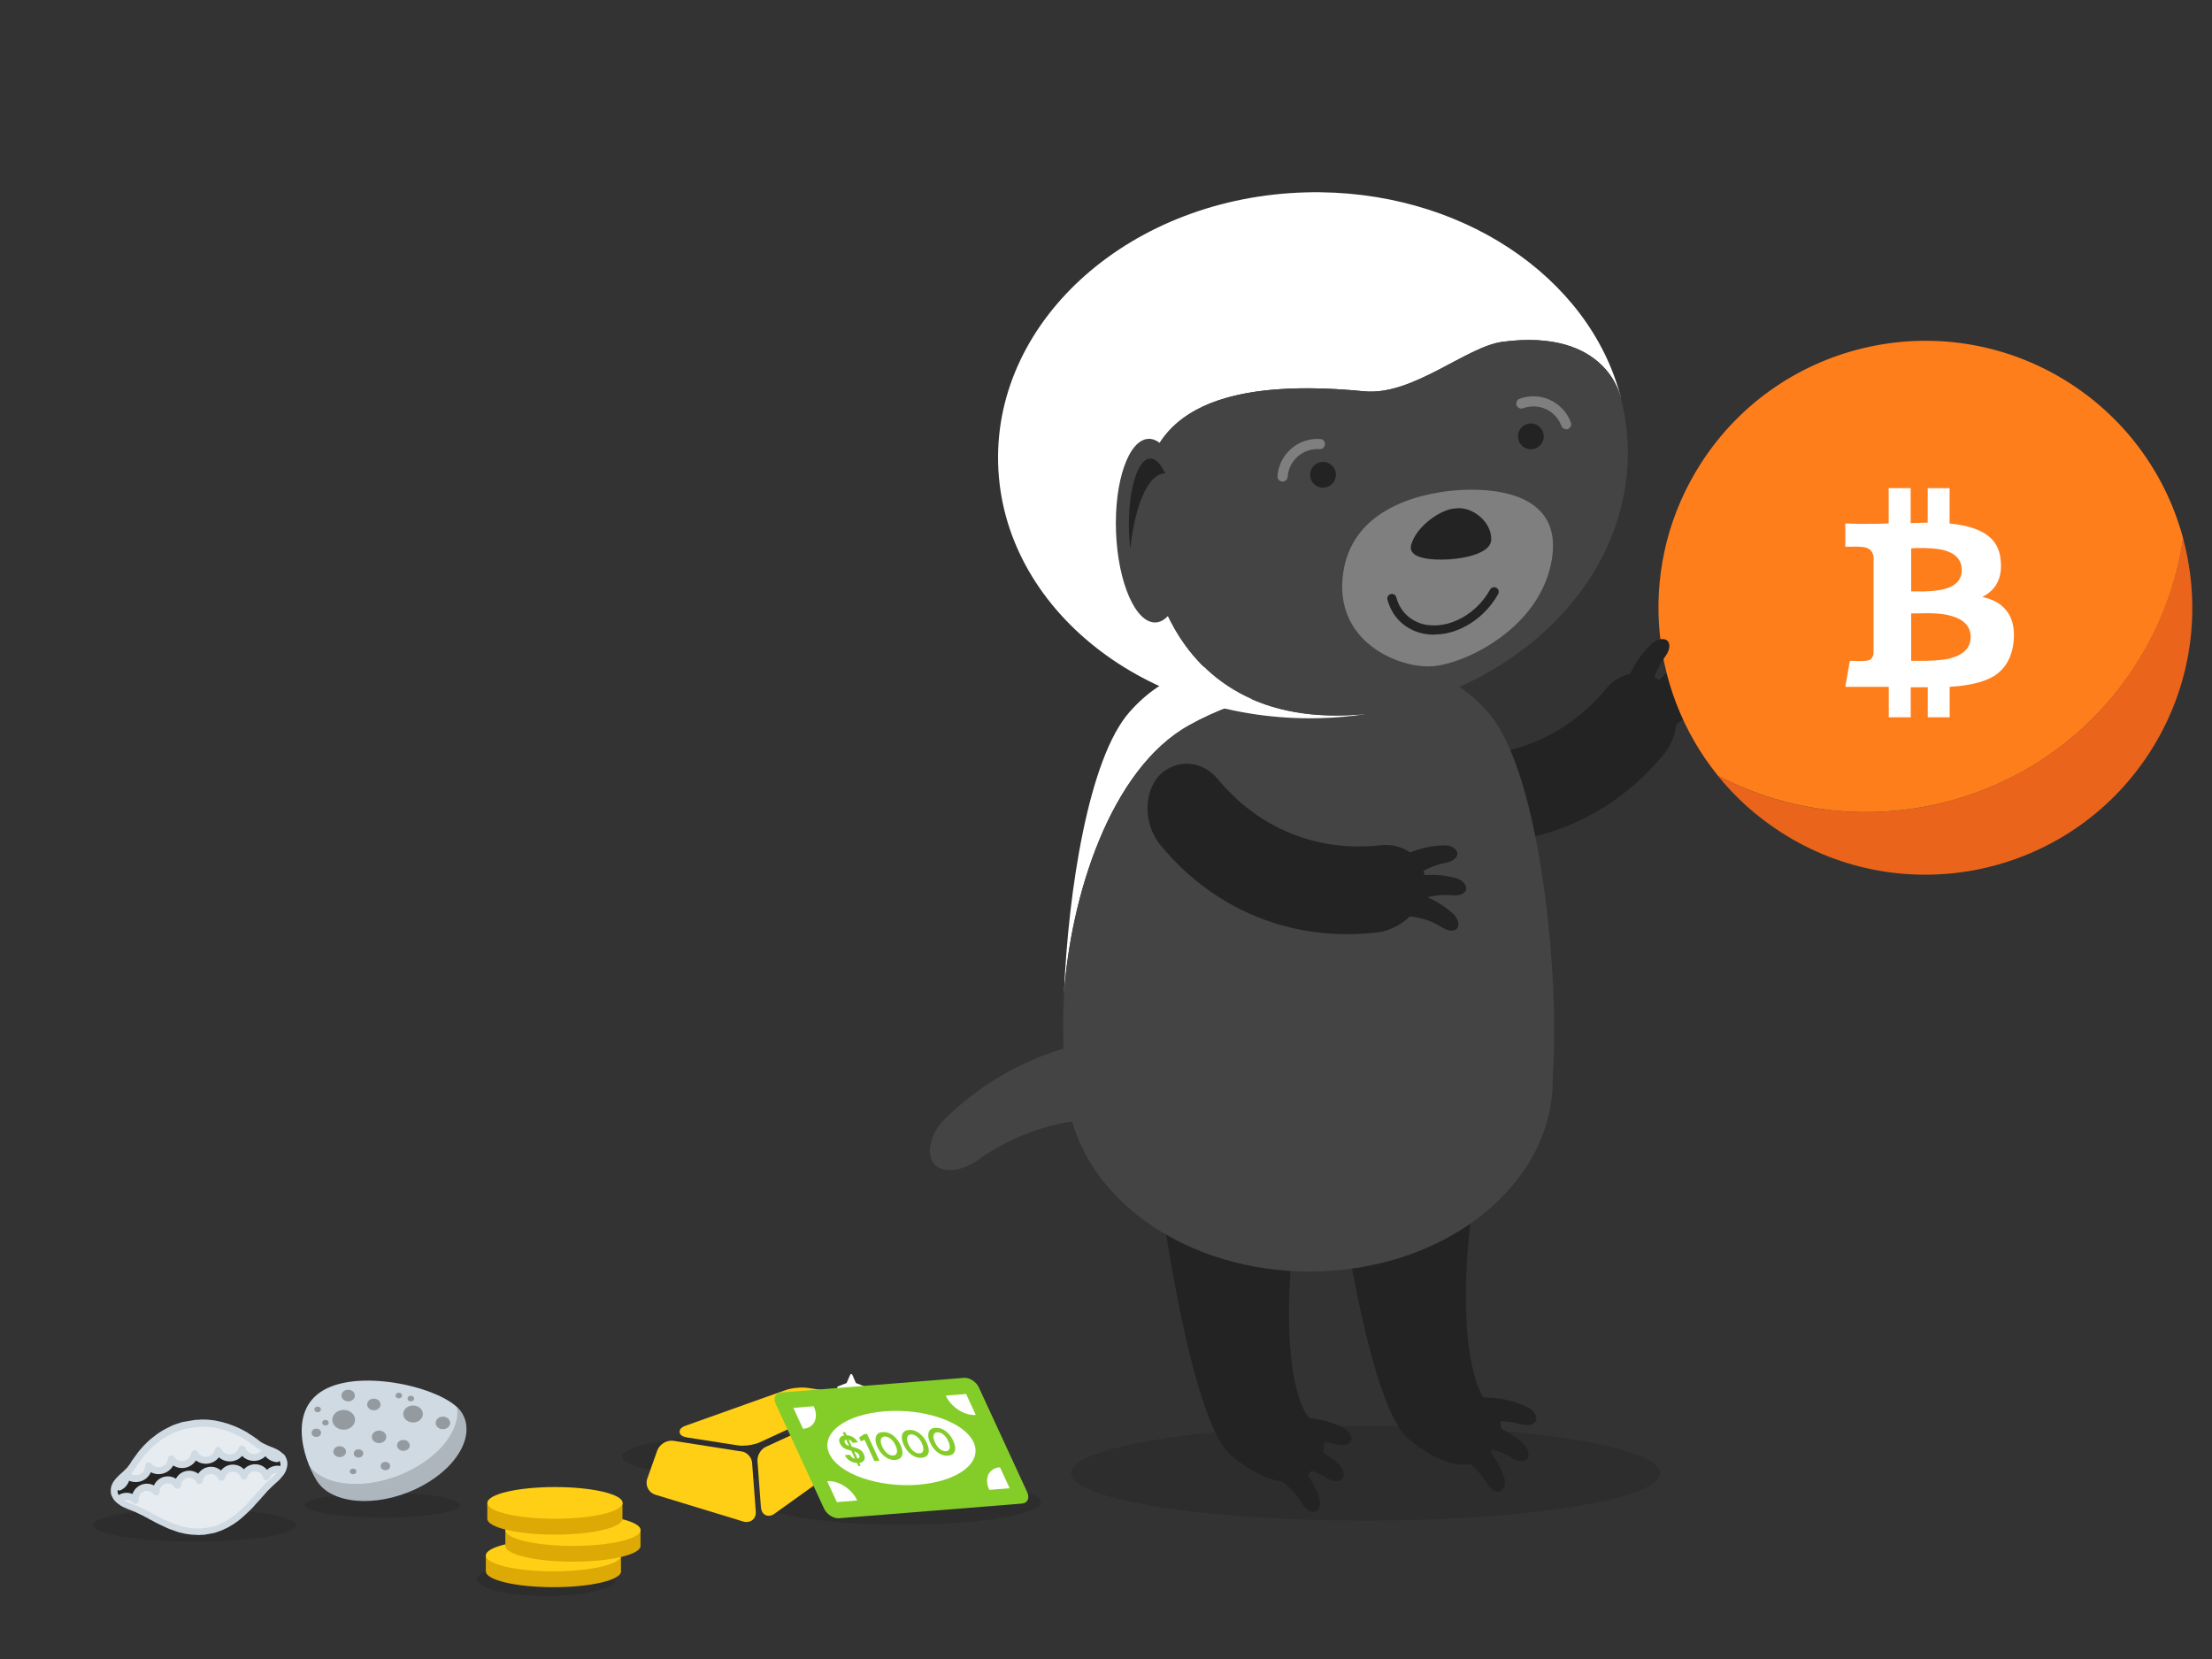 <?xml version="1.0" encoding="UTF-8"?>
<svg id="Layer_1" data-name="Layer 1" xmlns="http://www.w3.org/2000/svg" width="300" height="225" viewBox="0 0 300 225">
  <rect x="0" y="0" width="300" height="225" fill="#333333" stroke="none"/>
  <defs>
    <style>
      .cls-1 {
        fill: #84cd29;
      }

      .cls-2 {
        fill: #fff;
      }

      .cls-3 {
        opacity: .2;
      }

      .cls-4, .cls-5 {
        isolation: isolate;
      }

      .cls-6 {
        fill: #d0dae3;
      }

      .cls-5 {
        opacity: .35;
      }

      .cls-7 {
        fill: #232323;
      }

      .cls-8 {
        fill: #ff7e1c;
      }

      .cls-9 {
        fill: #444;
      }

      .cls-10 {
        fill: #dda905;
      }

      .cls-11 {
        fill: none;
      }

      .cls-12 {
        fill: #ea651b;
      }

      .cls-13 {
        fill: #7f7f7f;
      }

      .cls-14 {
        fill: #e7ecf0;
      }

      .cls-15 {
        fill: #ffcf15;
      }
    </style>
  </defs>
  <g class="cls-5">
    <ellipse class="cls-7" cx="103.32" cy="197.55" rx="18.94" ry="3.06"/>
  </g>
  <g class="cls-5">
    <ellipse class="cls-7" cx="122.26" cy="203.72" rx="18.94" ry="3.06"/>
  </g>
  <g>
    <g>
      <path class="cls-15" d="m93.16,194.95l6.92,1.08c.19.03.41.04.63.04.81,0,1.72-.18,2.33-.46l11.05-5.09c.7-.32.8-.7.76-.96-.04-.26-.24-.6-1-.71l-4.34-.62c-.85-.12-2.19.02-2.97.3l-13.53,4.82c-.59.21-.87.51-.84.88.04.37.37.61.99.71Z"/>
      <path class="cls-15" d="m100.6,196.86l-9.24-1.45c-.93-.15-1.91.46-2.22,1.32l-1.35,3.8c-.16.44-.13.91.08,1.33.21.41.57.72,1.02.86l11.9,3.63c.16.05.32.07.47.07.36,0,.68-.14.91-.38.25-.27.37-.65.33-1.07l-.5-6.6c-.05-.72-.69-1.41-1.4-1.52Z"/>
      <path class="cls-15" d="m119.06,193.61l-.94-2.43c-.27-.7-1.07-1.03-1.75-.71l-12.51,5.76c-.68.31-1.19,1.18-1.13,1.93l.47,6.27c.06.79.57,1.15,1.05,1.15.26,0,.54-.1.8-.29l13.39-9.6c.61-.44.89-1.37.62-2.07Z"/>
    </g>
    <path class="cls-2" d="m113.63,188.31l1.19.47.49,1.13c.04.08.13.11.21.07.03-.01.06-.04.07-.07l.49-1.13,1.19-.47c.08-.04.11-.13.07-.2-.02-.03-.04-.05-.07-.07l-1.19-.47-.49-1.13c-.04-.08-.14-.11-.21-.07-.03.02-.06.04-.07.07l-.49,1.13-1.19.47c-.08.04-.11.13-.07.2.02.03.04.05.07.07h0Z"/>
  </g>
  <g>
    <g>
      <g class="cls-5">
        <ellipse class="cls-7" cx="26.37" cy="206.86" rx="13.75" ry="2.22"/>
      </g>
      <g>
        <path class="cls-6" d="m38.43,197.22c-.32-.34-.74-.62-1.3-.85-.09-.04-.19-.08-.28-.11-.08-.03-.16-.06-.24-.09l-.25-.11c-.09-.04-.18-.08-.27-.12-.09-.04-.17-.08-.26-.13-.07-.04-.14-.07-.21-.1l-.08-.05s-.04-.02-.06-.03c-.16-.08-.36-.25-.51-.38-.02-.01-.03-.03-.05-.04l-.12-.08c-.07-.06-.14-.1-.2-.14l-.07-.05s-.06-.05-.1-.07l-.12-.08c-.11-.09-.23-.17-.35-.22l-.03-.02s-.09-.06-.13-.09l-.33-.22s-.04-.02-.06-.03c-.12-.06-.23-.12-.34-.19-.14-.08-.29-.16-.44-.23l-.22-.1c-.15-.07-.3-.14-.46-.21-.29-.12-.59-.23-.87-.33l-.21-.07c-.07-.02-.14-.04-.21-.06-.04,0-.08-.02-.11-.03-.2-.07-.4-.12-.58-.16l-.12-.03c-.2-.04-.4-.09-.6-.13-.2-.04-.4-.06-.6-.08-.08,0-.17-.02-.25-.03-.21-.03-.42-.03-.62-.03-.12,0-.24,0-.36-.01-.12,0-.23,0-.32.02-.05,0-.1.01-.14.01-.36-.01-.76.06-1.16.13l-1.02.18s-.06.01-.09.02c0,0,0,0,0,0-.05,0-.09.02-.13.04-.01,0-.03.01-.04.01-.05.02-.1.03-.15.05-.1.04-.21.08-.33.11-.13.04-.27.08-.43.15-.06.01-.12.03-.18.06-.22.1-.42.2-.61.3l-.18.09c-.31.16-.6.31-.89.5-.33.21-.64.44-.91.67-.02.01-.03.02-.05.03-.04.03-.09.06-.13.1l-.15.12c-.15.12-.29.24-.43.37-.13.13-.26.26-.39.39l-.2.2c-.11.11-.21.23-.31.35-.08.09-.16.19-.24.27-.05.05-.08.1-.12.15-.01.02-.03.04-.04.05s-.03.03-.04.05l-.59.81c-.04.05-.09.12-.14.19h0l-.1.14s-.03.04-.04.06c-.13.24-.29.47-.43.65l-.07.09c-.05.07-.09.13-.13.17l-.03.03c-.16.17-.33.33-.5.49-.07.07-.15.14-.23.21-.09.08-.18.16-.27.24-.05.05-.09.09-.14.14-.03.03-.05.06-.08.08-.37.37-.77.81-.92,1.45-.05.21-.1.79.07,1.17.14.3.27.52.44.7.1.11.21.19.3.28l.11.09s.09.07.15.1c.11.09.29.23.45.3l.11.05c.23.11.47.22.72.32l.24.09c.2.07.39.14.59.23.23.1.44.21.67.32.17.09.34.17.52.25.01,0,.02.02.04.02.05.03.1.06.15.09.06.03.11.06.16.08.07.03.13.07.2.1.02.01.05.03.07.04.07.04.13.09.2.12.06.03.12.06.18.09.07.04.15.07.22.11.07.03.13.07.19.11.09.06.19.11.29.16.2.09.39.19.58.28.32.16.66.32,1,.47.33.14.67.26,1,.37.16.05.33.11.49.17.08.03.17.05.26.07h.06c.09.03.17.05.26.07.11.03.22.05.32.07.08.02.16.03.24.04.05,0,.09,0,.14.02.32.06.66.08.99.09.11,0,.21,0,.32.02.02,0,.04,0,.05,0h.18c.09,0,.19-.01.29-.02.07,0,.14,0,.22,0,.03,0,.06,0,.09,0l1.25-.22c.05-.01.11-.02.15-.04l.18-.04s.05-.01.08-.03c.12-.05.24-.09.37-.13.18-.06.37-.12.56-.21l.1-.05c.13-.06.27-.12.39-.19.02,0,.03-.01.05-.02.06-.02.11-.05.17-.08.1-.06.2-.12.3-.18.16-.1.33-.19.48-.29.83-.53,1.5-1.18,2.14-1.8l.14-.13c.08-.08.16-.16.23-.24.05-.06.11-.12.17-.18.05-.05.1-.11.15-.17.03-.03.05-.07.08-.1.12-.13.24-.26.36-.39.1-.11.2-.23.31-.33.06-.06.11-.12.16-.19.03-.04.05-.07.08-.1.17-.17.32-.35.47-.52.16-.19.32-.37.49-.53.29-.29.64-.62,1.01-.95.14-.12.28-.24.41-.37.06-.06.11-.12.16-.19.03-.03.05-.07.08-.1.5-.51.77-1.09.83-1.8.01-.14-.01-.26-.03-.39-.08-.42-.24-.75-.52-1.05Z"/>
        <path class="cls-7" d="m38.05,198.58c0,.09-.03.17-.04.26-.05-.02-.1-.04-.16-.05-.62-.06-1.21.15-1.64.55-.37-.45-.93-.74-1.55-.75-.61-.02-1.19.24-1.58.68-.4-.42-.98-.66-1.6-.63-.61.03-1.16.34-1.51.8-.44-.39-1.03-.58-1.64-.49s-1.13.43-1.44.92c-.47-.35-1.08-.49-1.67-.36-.6.13-1.09.52-1.36,1.04-.49-.31-1.11-.41-1.7-.23-.59.18-1.05.61-1.28,1.14-.52-.27-1.14-.32-1.72-.09-.57.23-1,.69-1.19,1.25-.54-.23-1.17-.22-1.72.05-.05.03-.1.06-.14.11-.04-.07-.09-.15-.13-.25-.03-.07-.04-.28-.03-.44.09.05.2.07.31.05.04,0,.08-.02.12-.04.55-.27.95-.73,1.13-1.28.53.23,1.15.25,1.72.03.57-.22,1-.65,1.23-1.18.51.27,1.12.34,1.71.16.58-.18,1.05-.57,1.32-1.08.49.31,1.09.43,1.68.3.6-.13,1.09-.49,1.4-.98.46.35,1.05.51,1.65.43.6-.08,1.13-.4,1.47-.86.43.39,1,.59,1.61.56.61-.04,1.16-.31,1.54-.75.39.42.95.67,1.56.68.61.01,1.18-.22,1.6-.63.36.45.9.74,1.51.8.16.02.31-.05.41-.17.04.09.08.19.1.34,0,.04.02.1.02.11Z"/>
        <path class="cls-14" d="m17.87,199.76c.1-.1.17-.2.23-.29l.05-.07c.15-.21.33-.45.48-.73l.1-.14s.02-.03.04-.05c.02-.03.04-.06.07-.09l.6-.81s.06-.08.09-.12c.01-.02.03-.04.04-.05.1-.1.19-.21.29-.32.09-.1.17-.2.26-.29l.2-.21c.12-.12.25-.25.37-.37.12-.12.25-.22.38-.33l.16-.13s.03-.02.05-.03c.04-.03.09-.06.13-.09.24-.21.52-.41.82-.6.26-.16.53-.31.82-.46l.18-.09c.19-.1.36-.19.57-.28.06-.01.11-.03.17-.05.1-.04.21-.07.32-.11.14-.04.28-.09.43-.15.02,0,.04-.01.05-.02.03,0,.06-.02.09-.03.01,0,.02,0,.03,0,.04,0,.08-.02.11-.03l.98-.18c.33-.06.68-.12.94-.11.11,0,.22,0,.3-.02.05,0,.11-.01.14-.01.14,0,.27.01.41.01.18,0,.35,0,.51.02.09.01.18.02.27.03.18.02.35.04.51.07.19.04.39.08.58.12l.12.03c.16.04.33.07.47.12.07.02.14.04.21.06.04,0,.07.02.11.03l.21.07c.29.1.56.2.81.31.15.06.29.13.43.2l.22.1c.13.06.25.13.37.2.12.07.25.14.38.2l.33.21s.03.02.05.03c.01,0,.02.01.03.02.05.04.11.07.16.1.06.03.12.07.17.11.02.02.04.03.06.05l.16.1s.06.05.09.07l.08.05s.07.04.1.07c.02.01.03.03.05.04l.12.08c.18.16.41.36.67.49l.08.05s.04.02.06.03c.07.03.13.07.2.1.02.01.04.02.07.03-.24.31-.62.5-1.03.49-.52-.01-.97-.33-1.14-.81-.07-.19-.25-.32-.46-.32-.2,0-.39.14-.45.33-.16.49-.61.83-1.13.86-.52.03-1-.25-1.21-.72-.08-.19-.28-.3-.48-.28-.2.02-.37.17-.42.37-.12.5-.53.87-1.05.95-.52.07-1.01-.17-1.26-.62-.1-.18-.3-.27-.5-.24h0c-.2.04-.36.2-.39.4-.08.51-.46.91-.97,1.02-.51.11-1.03-.09-1.32-.52-.11-.17-.32-.25-.52-.2-.2.05-.34.23-.35.43-.04.51-.38.94-.88,1.09-.5.15-1.04-.01-1.36-.42-.13-.16-.34-.22-.53-.15-.19.07-.32.25-.32.46,0,.51-.3.96-.79,1.16-.38.15-.79.11-1.13-.09.03-.03.06-.05.08-.08l.03-.03Z"/>
        <path class="cls-14" d="m37.33,199.97s-.06.07-.09.1c-.12.11-.24.22-.36.33-.39.34-.75.69-1.06.98-.2.19-.37.39-.54.59-.14.16-.28.32-.43.47-.06.06-.11.12-.16.19-.03.03-.05.07-.08.1-.12.12-.23.24-.34.37-.11.12-.21.24-.32.35-.05.05-.1.11-.15.17-.03.03-.05.07-.08.1-.07.07-.13.14-.19.21-.06.07-.13.14-.19.2l-.14.13c-.61.59-1.25,1.2-2,1.69-.15.09-.3.18-.45.27-.11.06-.21.12-.32.19-.01,0-.03.01-.04.02-.04.02-.08.03-.12.06-.11.06-.23.11-.35.17l-.1.05c-.13.06-.29.11-.45.17-.13.04-.26.09-.39.14l-.17.04s-.04,0-.07.02c0,0-.02,0-.03,0l-.14.02-.5.09-.56.1c-.08,0-.17,0-.25,0-.07,0-.15.01-.22,0-.01,0-.03,0-.05,0h-.17c-.1,0-.21,0-.31,0-.3-.01-.59-.03-.85-.08-.07-.01-.14-.02-.21-.03-.05,0-.1-.01-.15-.02-.1-.02-.2-.05-.3-.07-.09-.02-.19-.04-.28-.06l-.08-.02s-.08-.01-.12-.03c-.17-.06-.34-.12-.51-.17-.33-.11-.63-.21-.93-.34-.32-.14-.65-.29-.96-.45-.2-.1-.4-.19-.6-.29-.07-.03-.13-.07-.19-.11-.09-.06-.19-.11-.29-.16-.06-.03-.13-.06-.19-.09-.07-.03-.13-.07-.2-.1-.02-.01-.05-.03-.07-.04-.07-.05-.13-.09-.2-.12-.05-.03-.11-.05-.16-.08-.07-.04-.13-.07-.2-.1-.01,0-.02-.02-.04-.02-.05-.03-.1-.07-.16-.09-.17-.08-.33-.16-.49-.24-.23-.12-.47-.24-.73-.35-.21-.09-.42-.17-.64-.25l-.24-.09c-.22-.08-.43-.18-.65-.29l-.11-.05s-.08-.05-.13-.08c.41-.13.86-.01,1.15.32.14.15.36.2.55.12.19-.08.3-.28.28-.48-.06-.5.22-.96.7-1.15.47-.19.99-.05,1.29.35.12.16.34.23.53.16.19-.07.32-.25.31-.46-.02-.5.3-.94.78-1.09.48-.15.99.03,1.26.46.11.17.32.26.52.2s.34-.23.35-.43c.02-.5.37-.91.86-1.02.49-.11.98.11,1.21.56.1.18.3.28.5.25.2-.04.36-.2.38-.4.06-.5.44-.88.94-.95.5-.07.97.19,1.17.65.08.19.27.3.48.28.21-.02.37-.17.42-.37.1-.49.51-.84,1.02-.87.51-.03.95.27,1.11.75.06.19.25.33.45.32.21,0,.39-.14.44-.34.14-.48.58-.8,1.09-.78.51.01.93.35,1.05.84.05.2.22.34.43.36.04,0,.08,0,.11,0,.16-.03.3-.14.36-.29.16-.41.53-.67.96-.7-.02.02-.04.05-.06.07-.05.05-.1.11-.15.17Z"/>
      </g>
    </g>
    <g>
      <g class="cls-5">
        <ellipse class="cls-7" cx="51.87" cy="204.14" rx="10.5" ry="1.69"/>
      </g>
      <path class="cls-6" d="m62.64,191.61c-1.96-3.18-12.78-5.91-18.21-3.36-5.44,2.54-3.43,9.39-1.47,12.56s7.95,3.69,13.39,1.15c5.44-2.54,8.25-7.18,6.29-10.35Z"/>
      <g class="cls-3">
        <path class="cls-7" d="m62.64,191.61c-.16-.26-.38-.51-.65-.76.46,3-2.27,6.65-6.86,8.8-5.28,2.47-11.09,2.04-13.21-.9.32.78.67,1.48,1.03,2.06,1.96,3.18,7.95,3.69,13.39,1.15,5.44-2.54,8.25-7.18,6.29-10.35Z"/>
      </g>
      <g class="cls-5">
        <ellipse class="cls-7" cx="47.22" cy="189.27" rx=".91" ry=".79"/>
      </g>
      <g class="cls-5">
        <ellipse class="cls-7" cx="50.7" cy="190.48" rx=".91" ry=".79"/>
      </g>
      <g class="cls-5">
        <ellipse class="cls-7" cx="46.61" cy="192.56" rx="1.54" ry="1.34"/>
      </g>
      <g class="cls-5">
        <ellipse class="cls-7" cx="56.02" cy="191.77" rx="1.33" ry="1.15"/>
      </g>
      <g class="cls-5">
        <ellipse class="cls-7" cx="51.41" cy="194.87" rx=".98" ry=".85"/>
      </g>
      <g class="cls-5">
        <ellipse class="cls-7" cx="60.07" cy="192.98" rx=".98" ry=".85"/>
      </g>
      <g class="cls-5">
        <ellipse class="cls-7" cx="46.07" cy="196.88" rx=".86" ry=".74"/>
      </g>
      <g class="cls-5">
        <ellipse class="cls-7" cx="54.71" cy="196.03" rx=".86" ry=".74"/>
      </g>
      <g class="cls-5">
        <ellipse class="cls-7" cx="52.27" cy="198.83" rx=".64" ry=".56"/>
      </g>
      <g class="cls-5">
        <ellipse class="cls-7" cx="48.62" cy="197.12" rx=".64" ry=".56"/>
      </g>
      <g class="cls-5">
        <ellipse class="cls-7" cx="42.9" cy="194.32" rx=".64" ry=".56"/>
      </g>
      <g class="cls-5">
        <ellipse class="cls-7" cx="47.89" cy="199.56" rx=".44" ry=".38"/>
      </g>
      <g class="cls-5">
        <ellipse class="cls-7" cx="54.09" cy="189.27" rx=".44" ry=".38"/>
      </g>
      <g class="cls-5">
        <ellipse class="cls-7" cx="43.08" cy="191.15" rx=".44" ry=".38"/>
      </g>
      <g class="cls-5">
        <ellipse class="cls-7" cx="44.14" cy="192.95" rx=".44" ry=".38"/>
      </g>
      <g class="cls-5">
        <ellipse class="cls-7" cx="55.72" cy="189.68" rx=".44" ry=".38"/>
      </g>
    </g>
  </g>
  <g>
    <g>
      <path class="cls-1" d="m130.73,186.87l-24.81,1.99c-.76.06-1.08.75-.72,1.53l6.56,14.21c.36.78,1.27,1.37,2.03,1.31l24.81-1.99c.76-.06,1.08-.75.72-1.53l-6.56-14.21c-.36-.79-1.27-1.37-2.03-1.31Z"/>
      <path class="cls-2" d="m113.5,203.72l-1.31-2.84c1.52-.12,3.34,1.05,4.07,2.62l-2.76.22Z"/>
      <path class="cls-2" d="m108.91,193.78l-1.31-2.84,2.76-.22c.72,1.57.08,2.94-1.44,3.06Z"/>
      <path class="cls-2" d="m136.93,201.84l-2.76.22c-.72-1.57-.08-2.94,1.45-3.06l1.31,2.84Z"/>
      <path class="cls-2" d="m132.34,191.9c-1.52.12-3.35-1.05-4.07-2.62l2.76-.22,1.31,2.84Z"/>
      <path class="cls-2" d="m124.56,201.36c-5.4.43-10.81-1.44-12.08-4.19-1.27-2.75,2.08-5.33,7.48-5.76,5.4-.43,10.81,1.44,12.08,4.19,1.27,2.75-2.08,5.32-7.49,5.76Z"/>
    </g>
    <polygon class="cls-11" points="133.42 198.54 113.76 200.12 111.38 194.97 131.04 193.39 133.42 198.54"/>
    <g class="cls-4">
      <path class="cls-1" d="m116.4,198.81l-.18-.4c-.34-.01-.66-.11-.96-.29-.3-.18-.52-.44-.68-.77l.68-.05c.07.14.17.26.29.35.12.1.26.16.41.19l-.51-1.1s-.07-.02-.11-.02c-.04,0-.07-.02-.11-.02-.32-.08-.58-.18-.8-.32-.21-.14-.38-.34-.5-.59-.14-.3-.16-.54-.05-.74.11-.2.31-.32.6-.37l-.19-.42.34-.03.2.43c.32,0,.61.1.88.27s.48.4.62.69l-.69.06c-.05-.1-.12-.19-.22-.27-.1-.08-.21-.13-.33-.16l.45.97s.06.02.09.02c.03,0,.06.01.09.02.2.05.4.11.58.18.18.07.35.17.5.3.15.13.28.3.37.52.08.18.12.35.1.51-.01.16-.08.3-.2.42-.12.12-.3.19-.53.22l.18.39-.34.03Zm-1.81-3.13c.05.11.12.2.22.26.09.06.21.11.34.15l-.4-.86c-.09.03-.16.08-.19.16-.03.08-.02.17.03.29Zm1.93,1.66c-.06-.14-.15-.24-.27-.32-.12-.07-.25-.13-.41-.18l.46.99c.12-.03.21-.09.25-.18s.03-.19-.03-.32Z"/>
      <path class="cls-1" d="m118.59,198.16l-1.33-2.88-.51.19-.23-.51.67-.46.4-.03,1.68,3.64-.67.05Z"/>
      <path class="cls-1" d="m121.43,198c-.33.03-.64-.03-.95-.17-.3-.14-.59-.34-.84-.62-.26-.27-.47-.6-.64-.97-.17-.37-.26-.7-.26-1,0-.29.07-.53.23-.71.16-.18.4-.28.73-.3s.64.03.95.17c.3.14.59.35.84.62.26.27.47.6.64.97.17.37.26.71.27,1,0,.29-.07.53-.23.7-.16.18-.4.28-.73.3Zm-.28-.6c.27-.02.43-.15.49-.4.06-.24,0-.56-.18-.96-.18-.4-.41-.71-.69-.92s-.54-.31-.81-.29c-.27.02-.43.15-.49.4-.06.24,0,.56.18.96.18.4.41.71.68.92s.54.31.81.29Z"/>
      <path class="cls-1" d="m125,197.71c-.33.03-.64-.03-.95-.17-.3-.14-.59-.34-.84-.62-.26-.27-.47-.6-.64-.97-.17-.37-.26-.7-.26-1,0-.29.07-.53.23-.71.16-.18.4-.28.73-.3.33-.03.64.03.95.17.3.14.59.35.84.62.26.27.47.6.64.97.17.37.26.71.27,1,0,.29-.07.53-.23.7-.16.18-.4.28-.73.3Zm-.28-.6c.27-.02.43-.15.49-.4.06-.24,0-.56-.18-.96-.18-.4-.41-.71-.69-.92-.27-.22-.54-.31-.81-.29-.27.02-.43.15-.49.4-.06.24,0,.56.18.96.18.4.41.71.68.92.27.22.54.31.81.29Z"/>
      <path class="cls-1" d="m128.58,197.42c-.33.03-.64-.03-.95-.17-.3-.14-.59-.34-.84-.62-.26-.27-.47-.6-.64-.97-.17-.37-.26-.7-.26-1,0-.29.07-.53.23-.71.16-.18.4-.28.73-.3s.64.03.95.17c.3.14.59.35.84.62.26.27.47.6.64.97.17.37.26.71.27,1,0,.29-.07.53-.23.7-.16.18-.4.28-.73.3Zm-.28-.6c.27-.02.43-.15.49-.4.06-.24,0-.56-.18-.96-.18-.4-.41-.71-.69-.92s-.54-.31-.81-.29c-.27.02-.43.15-.49.4-.06.24,0,.56.18.96.18.4.41.71.68.92s.54.31.81.29Z"/>
    </g>
  </g>
  <g>
    <g class="cls-5">
      <path class="cls-7" d="m83.52,214.18c0,1.26-4.21,2.28-9.41,2.28s-9.4-1.02-9.4-2.28,4.21-2.28,9.4-2.28c5.19,0,9.41,1.02,9.41,2.28Z"/>
    </g>
    <g>
      <path class="cls-10" d="m84.23,213.11c0,1.19-4.1,2.15-9.17,2.15s-9.17-.96-9.17-2.15v-2.15h18.33v2.15Z"/>
      <ellipse class="cls-15" cx="75.06" cy="210.96" rx="9.17" ry="2.15"/>
    </g>
    <g>
      <path class="cls-10" d="m86.88,209.65c0,1.19-4.1,2.15-9.17,2.15s-9.17-.96-9.17-2.15v-2.15h18.33v2.15Z"/>
      <ellipse class="cls-15" cx="77.71" cy="207.51" rx="9.17" ry="2.15"/>
    </g>
    <g>
      <path class="cls-10" d="m84.43,205.98c0,1.19-4.1,2.15-9.17,2.15s-9.17-.96-9.17-2.15v-2.15h18.33v2.15Z"/>
      <ellipse class="cls-15" cx="75.27" cy="203.83" rx="9.17" ry="2.15"/>
    </g>
  </g>
  <g>
    <g>
      <g class="cls-5">
        <ellipse class="cls-7" cx="185.21" cy="199.79" rx="39.95" ry="6.45"/>
      </g>
      <path class="cls-7" d="m156.27,154.08c.16,1.31,4.49,38.2,10.77,43.37,6.28,5.17,9.58,3.43,10.86,2.06,1.34-1.44,3.02-4.03-.1-6.95-2.52-2.35-4.28-12.74-1.77-28.96l-19.75-9.52Z"/>
      <path class="cls-7" d="m180.27,151.78c.17,1.3,4.49,38.2,10.77,43.37,6.29,5.17,9.59,3.43,10.86,2.05,1.34-1.44,3.03-4.03-.1-6.94-2.52-2.35-4.29-12.74-1.77-28.96l-19.75-9.52Z"/>
      <path class="cls-7" d="m195.7,102.29c-2.88-.31-5.58,1.41-5.98,4.55-.4,3.12,2.59,6.82,6.6,7.29,11.4,1.32,22.03-2.97,29.33-11.83,2.57-3.11,2.16-7.86-.29-9.83-2.47-1.99-5.62-1.35-7.47.87-5.52,6.7-13.56,9.95-22.19,8.95Z"/>
      <path class="cls-2" d="m161.3,98.35c7.26-4.03,16.47-6.19,33.46-6.86-4.05-1.71-9.41-2.51-17.26-2.51h-.01c-13.43,0-19.64,2.29-24.32,7.61-5.52,6.28-8.31,24.25-8.87,38.24.89-13.13,6.22-30.49,16.99-36.48Z"/>
      <path class="cls-9" d="m144.31,134.84c-.13,1.93-.16,3.76-.11,5.46,0-1.72.03-3.55.11-5.46Z"/>
      <path class="cls-9" d="m132.56,157.37c-1.92,1.36-4.4,1.83-5.7.67-1.3-1.15-.91-4.1,1.22-6.21,5.77-5.75,13.35-9.62,21.69-10.86,3.11-.45,5.36,2.17,4.98,5.34-.38,3.19-2.32,5.47-4.45,5.44-6.1-.1-12.36,1.77-17.74,5.62Z"/>
      <path class="cls-9" d="m201.81,96.6c-1.7-1.94-3.62-3.48-6.02-4.65-.33-.16-.69-.3-1.04-.45-2.74.11-5.25.26-7.61.44-5.78.2-10.31.85-13.99,2-4.74,1.1-8.51,2.55-11.85,4.41-10.77,5.98-16.1,23.35-16.99,36.48-.07,1.91-.11,3.74-.11,5.46.02,4.44.3,8.13.83,10.36.02.1.07.2.1.3,2.7,12.21,16.21,21.5,32.48,21.5,18.22,0,32.98-11.64,32.98-25.99,0-.13-.01-.26-.01-.39.99-13.17-1.57-41.28-8.77-49.48Z"/>
      <g>
        <path class="cls-2" d="m155.16,68.75c-.26-12.13,9.13-17.71,29.86-15.68,6.58.64,13.82-6.05,18.75-6.71,14.18-1.88,16,7.46,16,7.46h.03c-4.25-16.31-21.86-28.26-42.64-27.73-23.58.6-42.29,17.05-41.79,36.74.5,19.69,20.02,35.17,43.6,34.57,2.05-.05,4.07-.23,6.04-.52v-.02c-20.73,1.97-29.51-12-29.85-28.1Z"/>
        <path class="cls-9" d="m219.79,53.82h-.03s-1.82-9.34-16-7.46c-4.93.65-12.17,7.35-18.75,6.71-14.88-1.46-23.91,1-27.73,6.99-.49-.37-1-.56-1.52-.54-2.69.1-4.66,5.76-4.4,12.64.26,6.87,2.66,12.36,5.36,12.26.61-.02,1.17-.34,1.69-.88,4.23,8.81,12.74,14.62,26.6,13.31v.02c20.65-2.98,36.21-18.25,35.75-36.22-.06-2.34-.4-4.62-.97-6.83Z"/>
        <path class="cls-13" d="m194.18,90.36c-4.52.29-13.45-3.38-11.99-12.81,1.46-9.43,12.16-10.86,15.72-11.08,3.57-.23,14.04-.16,12.58,9.26-1.46,9.43-11.79,14.34-16.32,14.64Z"/>
        <path class="cls-7" d="m197.74,68.93c1.96-.13,4.54,1.79,4.51,4.22-.04,2.43-5.71,2.71-5.71,2.71h-.16s-5.7.46-4.98-2.01c.72-2.48,3.95-4.76,5.91-4.89l.43-.03Z"/>
        <path class="cls-7" d="m194.49,86.08c-.91,0-1.78-.16-2.57-.48-.94-.38-1.74-.94-2.38-1.67-.64-.73-1.1-1.61-1.37-2.6-.09-.33.11-.67.44-.76.33-.09.67.11.76.44.21.81.58,1.51,1.1,2.1.51.58,1.15,1.03,1.9,1.33.77.31,1.64.43,2.56.37.94-.06,1.88-.31,2.8-.74.9-.42,1.73-.99,2.49-1.7.75-.71,1.38-1.52,1.87-2.41.17-.3.55-.41.85-.25.3.17.41.55.25.85-.55,1-1.26,1.91-2.11,2.71-.85.8-1.8,1.44-2.81,1.92-1.06.5-2.16.78-3.25.85-.18.01-.35.02-.53.02Z"/>
        <circle class="cls-7" cx="179.43" cy="64.39" r="1.75"/>
        <circle class="cls-7" cx="207.62" cy="59.18" r="1.75"/>
        <path class="cls-7" d="m157.92,64.21c-2.22.1-3.99,4.3-4.63,10.22-.08-.74-.14-1.52-.17-2.32-.18-5.4,1.1-9.84,2.86-9.92.75-.04,1.46.73,2.05,2.03-.04,0-.07-.01-.11-.01Z"/>
        <path class="cls-13" d="m173.95,65.31s-.03,0-.05,0c-.38-.03-.67-.36-.64-.73.05-.7.23-1.38.54-2.01.31-.63.73-1.19,1.26-1.66.54-.48,1.16-.85,1.86-1.09.69-.24,1.41-.33,2.14-.28.38.03.67.36.64.73-.03.38-.36.67-.73.64-.54-.04-1.08.03-1.6.21-.52.18-.99.45-1.39.81-.39.35-.71.77-.94,1.24-.23.47-.37.98-.4,1.5-.03.36-.33.64-.69.64Z"/>
        <path class="cls-13" d="m212.42,58.22c-.28,0-.54-.17-.65-.45-.19-.51-.47-.97-.84-1.37-.38-.41-.82-.72-1.31-.93-.48-.22-.99-.33-1.52-.35-.52-.01-1.05.07-1.54.25-.36.13-.75-.05-.88-.41-.13-.36.05-.75.41-.88.65-.24,1.36-.35,2.05-.33.71.02,1.39.18,2.03.47.65.29,1.25.71,1.75,1.25.5.53.88,1.15,1.13,1.84.13.36-.05.75-.41.88-.08.03-.16.04-.24.04Z"/>
      </g>
      <g>
        <path class="cls-7" d="m165.14,105.64c-1.85-2.22-4.99-2.86-7.46-.88-2.46,1.96-2.88,6.71-.31,9.83,7.28,8.87,17.9,13.18,29.31,11.88,4.01-.46,7.02-4.15,6.62-7.27-.4-3.14-3.1-4.87-5.98-4.57-8.63.99-16.66-2.27-22.17-8.99Z"/>
        <path class="cls-7" d="m196.18,117c.77-.15,1.45-.63,1.48-1.21.02-.58-.77-1.16-1.77-1.14-2.7.05-5.37.97-7.59,2.67-.82.64-.72,1.78.13,2.42.85.65,1.84.7,2.32.19,1.39-1.48,3.27-2.55,5.43-2.94Z"/>
        <path class="cls-7" d="m197.08,121.43c.78.07,1.57-.2,1.75-.75.19-.55-.42-1.33-1.38-1.59-2.61-.7-5.43-.56-8.04.46-.97.38-1.18,1.51-.55,2.36.63.85,1.57,1.19,2.18.83,1.73-1.03,3.85-1.53,6.03-1.31Z"/>
        <path class="cls-7" d="m195.68,125.83c.66.42,1.48.54,1.9.13.41-.4.23-1.37-.51-2.04-2-1.81-4.58-2.97-7.36-3.24-1.04-.1-1.74.8-1.57,1.85.18,1.05.86,1.77,1.57,1.73,2.02-.13,4.13.39,5.97,1.58Z"/>
      </g>
      <path class="cls-7" d="m181.25,195.91c.79.22,1.66.09,1.95-.44.29-.53-.18-1.45-1.12-1.9-2.56-1.22-5.5-1.62-8.38-1.06-1.07.21-1.51,1.34-1.02,2.33.49,1.01,1.4,1.53,2.09,1.27,2-.74,4.27-.86,6.48-.21Z"/>
      <path class="cls-7" d="m180.02,200.5c.7.43,1.56.55,1.99.12.43-.43.23-1.44-.55-2.14-2.12-1.88-4.84-3.08-7.76-3.34-1.09-.09-1.82.87-1.62,1.96.2,1.1.92,1.86,1.66,1.8,2.12-.16,4.34.36,6.29,1.6Z"/>
      <path class="cls-7" d="m176.63,203.97c.42.7,1.14,1.2,1.73,1.02.58-.18.86-1.18.48-2.15-1.03-2.64-2.91-4.94-5.4-6.5-.93-.58-2.02-.07-2.34,1-.33,1.07-.03,2.07.66,2.36,1.96.83,3.7,2.3,4.87,4.28Z"/>
      <path class="cls-7" d="m206.33,193.18c.79.22,1.66.09,1.95-.44.29-.53-.18-1.45-1.12-1.9-2.56-1.22-5.5-1.61-8.38-1.05-1.07.21-1.51,1.34-1.02,2.33.49,1.01,1.4,1.52,2.09,1.27,2-.74,4.27-.86,6.48-.21Z"/>
      <path class="cls-7" d="m205.1,197.77c.69.44,1.56.55,1.99.12.43-.43.24-1.44-.55-2.13-2.12-1.88-4.84-3.08-7.77-3.34-1.09-.1-1.82.86-1.62,1.96.19,1.1.92,1.86,1.66,1.8,2.12-.16,4.34.36,6.29,1.6Z"/>
      <path class="cls-7" d="m201.71,201.24c.42.7,1.14,1.2,1.73,1.01.58-.19.87-1.18.48-2.15-1.03-2.64-2.91-4.94-5.4-6.51-.93-.58-2.01-.06-2.34,1.01-.33,1.07-.03,2.07.65,2.36,1.96.83,3.7,2.3,4.87,4.28Z"/>
      <path class="cls-7" d="m229.82,91.78c.67-.5,1.09-1.29.83-1.86-.25-.57-1.29-.74-2.23-.24-2.55,1.34-4.66,3.49-5.97,6.18-.48,1,.17,2.04,1.28,2.25,1.12.21,2.09-.21,2.31-.93.61-2.07,1.91-3.99,3.78-5.4Z"/>
      <path class="cls-7" d="m231.9,96.25c.82-.14,1.55-.65,1.58-1.27.03-.62-.81-1.24-1.87-1.23-2.88.03-5.74.98-8.12,2.78-.88.67-.78,1.89.12,2.58.9.7,1.96.77,2.48.23,1.49-1.57,3.51-2.68,5.82-3.09Z"/>
    </g>
    <g>
      <g>
        <path class="cls-12" d="m232.99,105.22c2.35,2.9,5.19,5.49,8.5,7.62,16.8,10.84,39.2,6.02,50.05-10.78,5.79-8.96,7.11-19.52,4.53-29.07-.87,5.97-3,11.86-6.49,17.27-12.28,19.02-36.92,25.25-56.59,14.95Z"/>
        <path class="cls-8" d="m230.72,62.79c-8.71,13.49-7.31,30.59,2.28,42.42,19.67,10.29,44.31,4.07,56.59-14.95,3.49-5.4,5.62-11.29,6.49-17.27-2.25-8.35-7.48-15.92-15.31-20.98-16.8-10.84-39.21-6.02-50.05,10.78Z"/>
      </g>
      <path class="cls-2" d="m272.13,82.82c.81,1.01,1.13,2.41.97,4.19-.24,2.15-1.13,3.71-2.67,4.68-1.34.81-3.34,1.3-6.01,1.46v4.13h-2.97v-4.07h-2.31v4.07h-2.98v-4.13h-5.89l.61-3.52h.61c.97.04,1.59.02,1.88-.06.41-.12.65-.42.73-.91v-13.18c-.12-.65-.46-1.05-1.03-1.21-.36-.12-1.13-.16-2.31-.12h-.49v-3.16l1.82.06c2.15,0,3.5-.02,4.06-.06v-4.79h2.98v4.74l2.31-.06v-4.67h2.97v4.79c2.06.2,3.64.65,4.74,1.34,1.34.81,2.06,2.02,2.19,3.64.24,2.35-.58,4.01-2.49,4.98h0c1.5.32,2.59.95,3.28,1.88h0Zm-12.94-2.61h.49c1.7.04,3.02-.06,3.95-.3,1.62-.4,2.43-1.28,2.43-2.61s-.79-2.23-2.37-2.67c-.89-.24-2.2-.34-3.94-.3-.28.04-.47.06-.55.06v5.83h0Zm.55,9.41c2.06.04,3.62-.06,4.67-.31,1.9-.49,2.86-1.46,2.86-2.91s-.93-2.43-2.79-2.91c-1.01-.28-2.55-.38-4.61-.3h-.67v6.43h.55Z"/>
    </g>
    <path class="cls-7" d="m225.9,88.96c.5-.67.69-1.54.29-2.01-.4-.47-1.44-.35-2.21.38-2.08,2-3.51,4.65-4.02,7.59-.19,1.1.73,1.92,1.85,1.8,1.13-.1,1.95-.77,1.96-1.53.01-2.16.72-4.36,2.13-6.23Z"/>
  </g>
</svg>